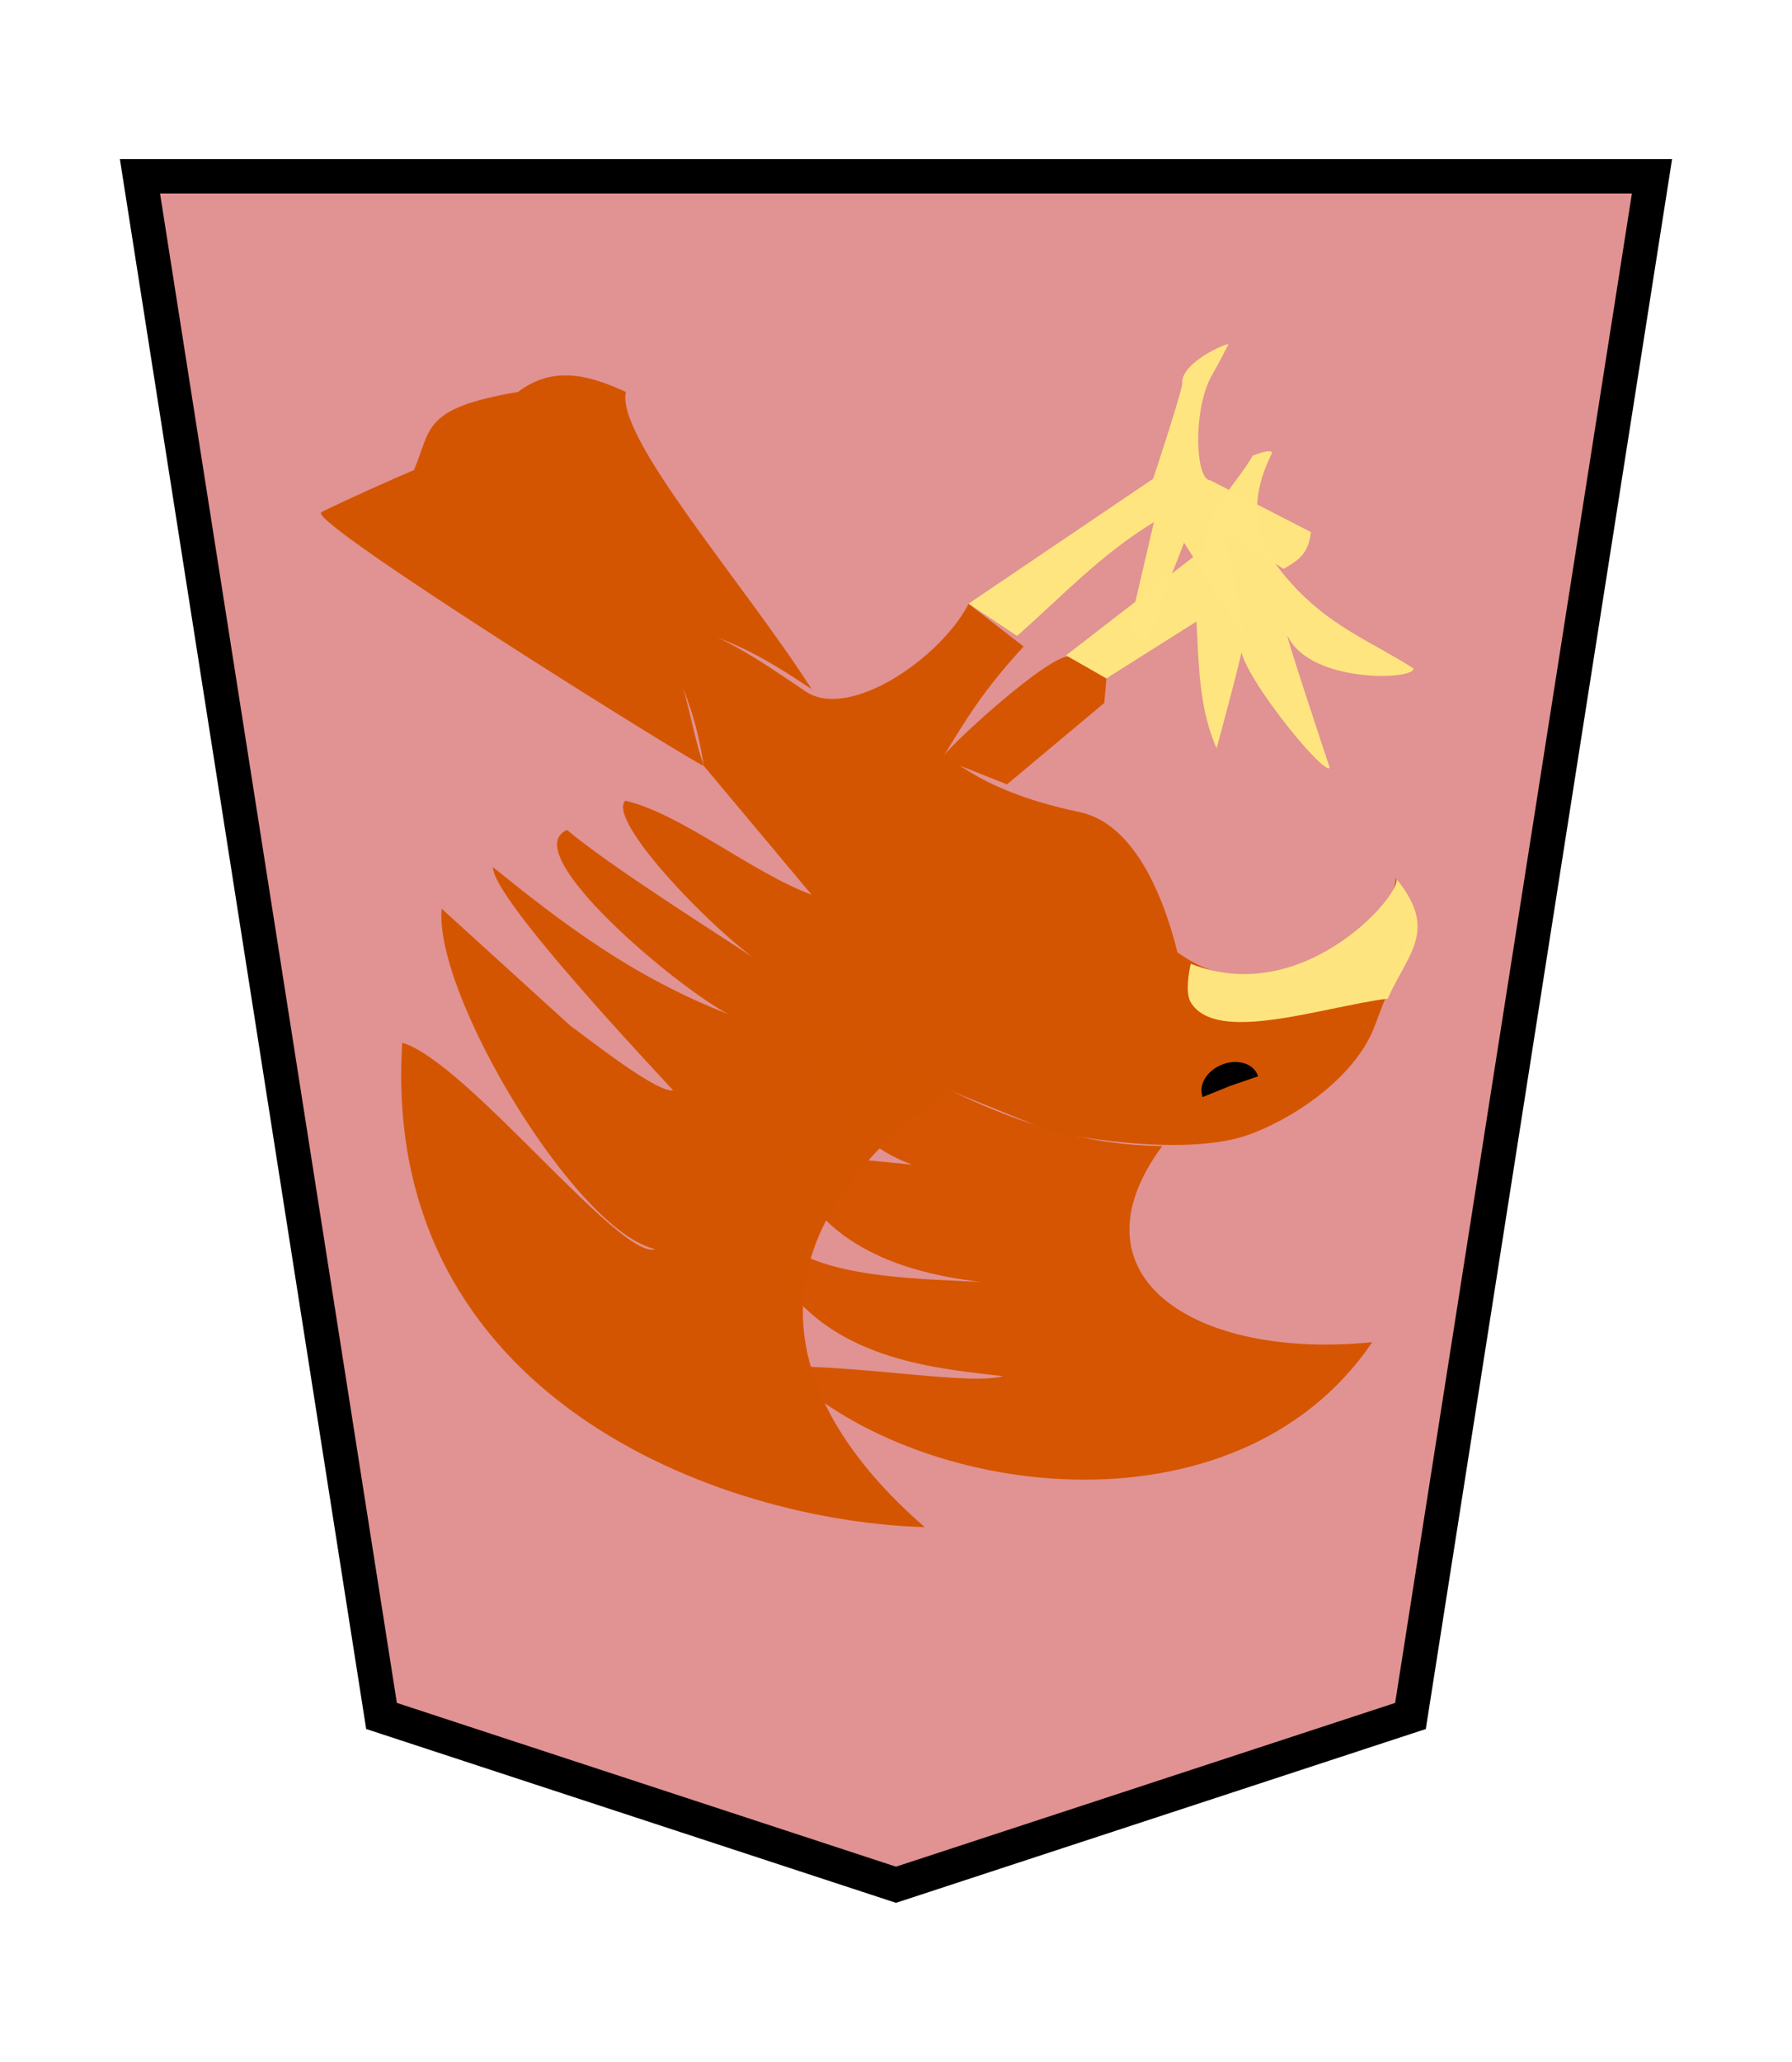 <svg height="60" width="52.157" xmlns="http://www.w3.org/2000/svg"><path d="m119.89 97.997-21.702 7.118-10.188 64.931 63.78-0-1.604-10.221-8.585-54.709z" fill="#e09191" fill-opacity=".992" stroke="#000" stroke-width="1.449" transform="matrix(-.69 0 0 -.69 108.802 122.462)"/><g transform="matrix(-1 0 0 -1 53.287 58.921)"><g fill="#d45500"><path d="m29.661 38.865c1.968 3.076 5.718 7.34 5.408 8.65 1.048.479 2.097.79 3.145 0 2.826-.478 2.509-1.092 3.028-2.279.146-.036 2.565-1.132 2.696-1.225.403-.287-11.07-7.439-11.134-7.373.474 1.374.475 2.748 1.512 4.122-1.847-.094-3.266-.968-4.656-1.894z" opacity=".99"/><path d="m19.46 25.573c2.795-3.789-.946-6.228-6.112-5.708 3.981-5.869 13.455-4.558 17.242-.69-2.783-.03-5.491-.559-6.501-.299 1.83.218 4.774.42 6.416 2.731l-.314.945c-1.335-.829-3.819-.849-5.473-.935 2.924.332 4.964 1.421 5.753 3.775l-3.73-.36c2.208.808 2.809 2.784 3.775 4.494-3.621-1.369-6.459-3.887-11.056-3.955z" fill-opacity=".992" opacity=".99"/><path d="m22.693 25.993s-3.825-.835-5.841-.059c-1.468.565-3.066 1.767-3.575 3.127-1.267 3.39-1.501 3.027-.606 4.315-.057-1.205 3.448-4.282 6.346-2.165.421 1.691 1.28 3.751 2.851 4.08 3.316.694 3.826 1.878 3.999 1.554-.717 1.185-1.215 2.003-2.372 3.262l1.601 1.245c.791-1.557 3.463-3.411 4.744-2.55 1.54 1.035 3.09 2.149 4.477 1.957-.74-1.389-1.257-2.4-1.512-4.122l-3.139-3.75c1.725.636 3.783 2.351 5.423 2.735.588-.637-3.103-4.334-4.254-4.909 1.611 1.067 4.604 2.936 5.949 4.057 1.495-.651-3.24-4.615-4.707-5.364 2.801 1.091 4.805 2.625 6.863 4.282.006-.923-4.707-5.899-5.244-6.496.494-.062 2.391 1.45 2.994 1.884l3.742 3.403c.23-2.496-3.905-9.388-6.215-9.906.995-.35 5.496 5.461 7.363 6.006.645-10.337-9.286-13.929-15.208-14.095 4.474 3.883 5.22 8.538-.711 12.714z" opacity=".99"/><path d="m23.978 36.097-2.831 2.369-.063.713s.933.584 1.027.629c.505.24 3.881-2.886 3.753-2.963z" fill-opacity=".992" opacity=".99"/></g><path d="m21.085 39.18-2.621 1.656c-.068-1.096-.052-2.496-.587-3.69 0 0-.851 3.113-.755 3.019.404-.393-2.363-3.856-2.537-3.585 0 0 1.381 4.149 1.216 3.816-.686-1.38-3.736-1.262-3.648-.923 1.125.729 2.25 1.131 3.376 2.285.834.888 1.723 2.003.734 3.984.021.147.566-.084.566-.084.5-.88 1.458-1.684 1.363-2.663l4.068-3.145z" fill="#ffe680" fill-opacity=".995" opacity=".99"/><path d="m23.685 40.417c-1.284 1.126-2.396 2.338-3.984 3.313l.713-3.061c-.657-1.045-.52-.07-.75.007-.172.89-.414 1.334-.84 2.453l-1.827-2.88.671 3.229-1.74-1.111c-.242.148-.498.271-.656.571-.068.128-.117.289-.14.499l2.935 1.51c.436.017.51 2.11-.072 3.088-.149.25-.46.86-.46.86.006.075 1.372-.52 1.341-1.111-.011-.209.848-2.795.848-2.795l5.372-3.635z" fill="#ffe680" fill-opacity=".995" opacity=".99"/><path d="m12.67 33.376c-1.272-1.531-.36-2.187.226-3.512 1.988-.266 4.991-1.328 5.733-.111.195.32 0 1.124 0 1.124-3.4-1.352-6.337 2.265-5.959 2.499z" fill="#ffe680" fill-opacity=".995" opacity=".99"/><path d="m38.214 47.515-3.987-5.471" fill="none"/><path d="m41.242 45.236-5.394-4.176" fill="none"/></g><g transform="matrix(-.436 .147 -.147 -.436 48.974 41.106)"><path d="m20.881 29.874a1.872 1.443 0 0 1 -.973 1.266 1.872 1.443 0 0 1 -1.908-.05 1.872 1.443 0 0 1 -.859-1.314l1.868.099z" transform="matrix(.998 -.059 .052 .999 0 0)"/><path d="m22.438 28.614 2.132-.058"/></g></svg>